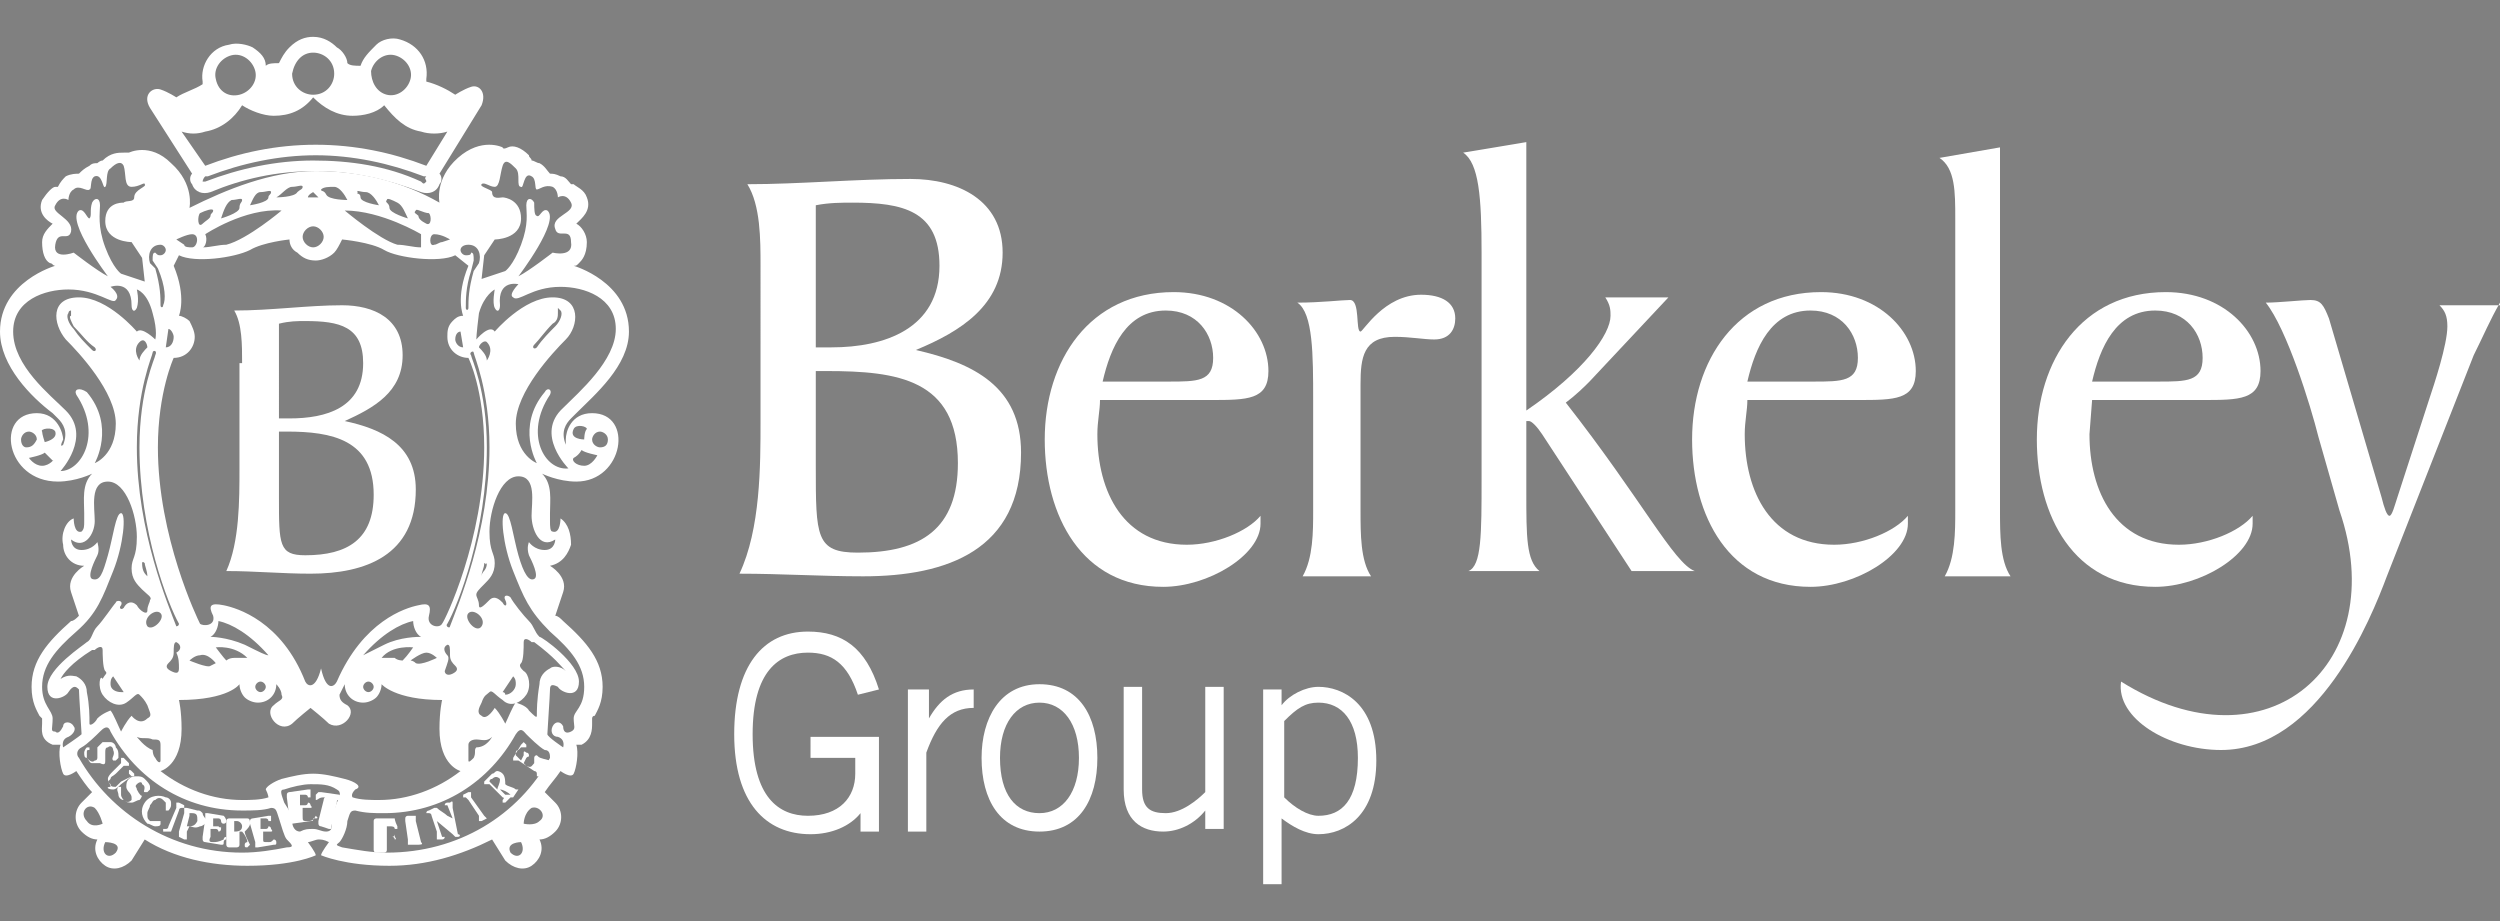<?xml version="1.0" encoding="utf-8"?>
<!-- Generator: Adobe Illustrator 26.0.1, SVG Export Plug-In . SVG Version: 6.00 Build 0)  -->
<svg version="1.1" id="Layer_1" xmlns="http://www.w3.org/2000/svg" xmlns:xlink="http://www.w3.org/1999/xlink" x="0px" y="0px"
	 viewBox="0 0 95 35" style="enable-background:new 0 0 95 35;" xml:space="preserve">
<rect x="0" y="0" width="95" height="35" fill="#808080" stroke="none"/>
<style type="text/css">
	.st0{fill:#104076;}
	.st1{fill:#FFFFFF;}
</style>
<path class="st0" d="M-39.1,613.7"/>
<g>
	<path class="st1" d="M33.4,28v3.6h-0.7v-0.7h0c-0.4,0.5-1.1,0.8-1.9,0.8c-1.7,0-2.9-1.2-2.9-3.8S29,24,30.7,24
		c1.3,0,2.2,0.6,2.7,2.2l-0.8,0.2c-0.4-1.2-1-1.6-1.9-1.6c-1.1,0-2.1,0.7-2.1,3.1s1,3.1,2.1,3.1c1.2,0,1.8-0.7,1.8-1.6v-0.6h-1.7V28
		H33.4z"/>
	<path class="st1" d="M34.6,26.2h0.7v1.1h0c0.4-0.7,0.9-1.1,1.7-1.1v0.7c-0.9,0-1.4,0.6-1.8,1.7v3h-0.7V26.2z"/>
	<path class="st1" d="M39.5,26.7c-0.9,0-1.5,0.8-1.5,2.1c0,1.4,0.6,2.1,1.5,2.1c0.9,0,1.5-0.8,1.5-2.1C41,27.5,40.4,26.7,39.5,26.7
		 M39.5,31.6c-1.5,0-2.2-1.2-2.2-2.8c0-1.5,0.7-2.8,2.2-2.8c1.5,0,2.2,1.2,2.2,2.8C41.7,30.4,41,31.6,39.5,31.6"/>
	<path class="st1" d="M45.8,31.5v-0.7h0c-0.4,0.5-1,0.8-1.6,0.8c-0.8,0-1.5-0.4-1.5-1.6v-3.9h0.7v3.9c0,0.7,0.3,0.9,0.9,0.9
		c0.6,0,1.2-0.5,1.5-0.8v-4h0.7v5.4H45.8z"/>
	<path class="st1" d="M48.8,30.3c0.4,0.4,0.9,0.7,1.3,0.7c0.9,0,1.5-0.6,1.5-2.2c0-1.4-0.6-2.1-1.5-2.1c-0.5,0-0.8,0.2-1.3,0.7V30.3
		z M48,33.5v-7.3h0.7v0.6h0c0.3-0.4,0.9-0.7,1.4-0.7c0.9,0,2.2,0.6,2.2,2.8c0,2.1-1.2,2.8-2.2,2.8c-0.5,0-1-0.3-1.4-0.6l0,0v2.5H48z
		"/>
	<path class="st1" d="M7.8,5c0.6-0.1,1.1-0.5,1.4-1c0.3,0.2,0.8,0.4,1.2,0.4c0.6,0,1.1-0.2,1.5-0.7c0.4,0.4,0.9,0.7,1.5,0.7
		c0.4,0,0.9-0.1,1.2-0.4C15,4.5,15.4,4.9,16,5c0.3,0.1,0.7,0.1,1,0l-0.8,1.3c-1.3-0.5-2.7-0.8-4.2-0.8c-1.5,0-2.9,0.3-4.2,0.8L6.9,5
		C7.2,5.1,7.5,5.1,7.8,5 M8.8,2.1c0.4-0.1,0.8,0.2,0.9,0.6c0.1,0.4-0.2,0.8-0.6,0.9C8.7,3.7,8.3,3.5,8.2,3C8.1,2.6,8.4,2.2,8.8,2.1
		 M11.9,2c0.4,0,0.8,0.3,0.8,0.8c0,0.4-0.3,0.8-0.8,0.8c-0.4,0-0.8-0.3-0.8-0.8C11.2,2.3,11.5,2,11.9,2 M14.1,2.7
		c0.1-0.4,0.5-0.7,0.9-0.6c0.4,0.1,0.7,0.5,0.6,0.9c-0.1,0.4-0.5,0.7-0.9,0.6C14.3,3.5,14.1,3.1,14.1,2.7 M16.2,6.9
		C16.2,6.9,16.1,6.9,16.2,6.9C16.1,7,16.1,7,16,6.9c-1.3-0.6-2.7-0.8-4.1-0.8c-1.4,0-2.8,0.3-4.1,0.8c0,0-0.1,0-0.1,0c0,0,0,0,0,0
		c0,0,0-0.1,0.1-0.2l0.1,0c1.3-0.5,2.7-0.8,4.1-0.8c1.4,0,2.8,0.3,4.1,0.8l0.1,0C16.1,6.8,16.2,6.8,16.2,6.9 M7.3,6.6
		c-0.1,0.1-0.1,0.3,0,0.4C7.4,7.3,7.7,7.4,8,7.3c1.2-0.5,2.5-0.8,4-0.8c1.4,0,2.7,0.3,4,0.8c0.3,0.1,0.6,0,0.7-0.3
		c0.1-0.1,0.1-0.3,0-0.4l1.6-2.6c0.2-0.5-0.1-0.8-0.4-0.7c-0.3,0.1-0.6,0.3-0.6,0.3c-0.3-0.2-0.7-0.4-1.1-0.5c0,0,0,0,0-0.1
		c0.1-0.7-0.3-1.3-1-1.5c-0.3-0.1-0.7,0-0.9,0.2C14,2,13.8,2.2,13.7,2.5c-0.2,0-0.4,0-0.5-0.1c0-0.2-0.2-0.5-0.4-0.6
		c-0.2-0.2-0.5-0.4-0.9-0.4c-0.3,0-0.6,0.1-0.9,0.4c-0.2,0.2-0.3,0.4-0.4,0.6c-0.2,0-0.4,0-0.5,0.1C10.1,2.2,9.9,2,9.6,1.8
		C9.4,1.7,9,1.6,8.7,1.7C8,1.8,7.6,2.5,7.7,3.1c0,0,0,0,0,0.1C7.4,3.4,7,3.5,6.7,3.7c0,0-0.3-0.2-0.6-0.3C5.8,3.3,5.4,3.6,5.7,4.1
		L7.3,6.6z"/>
	<path class="st1" d="M22.8,17c-0.1,0-0.3-0.1-0.3-0.3c0-0.1,0.1-0.3,0.3-0.3c0.1,0,0.3,0.1,0.3,0.3C23.1,16.9,23,17,22.8,17
		 M22.2,17.7c-0.3,0-0.5-0.2-0.4-0.3c0.2-0.1,0.3-0.3,0.3-0.3c0.1,0.1,0.6,0.2,0.6,0.2S22.5,17.7,22.2,17.7 M21.8,16.3
		c0.1-0.2,0.5-0.1,0.5,0c-0.1,0.1-0.1,0.4-0.1,0.4S21.6,16.7,21.8,16.3 M21.2,11.9c0,0,0-0.1,0-0.2c0,0,0.1,0.1,0.1,0.1
		c0.1,0.1,0,0.4-0.2,0.6l0,0c-0.2,0.2-0.5,0.5-0.7,0.8c-0.1,0.1-0.2,0-0.1-0.1c0.2-0.2,0.4-0.5,0.7-0.8l0,0
		C21.2,12.2,21.2,12,21.2,11.9 M20.9,15c0.1-0.2-0.1-0.3-0.2-0.1c-1.1,1.3-0.3,2.7-0.3,2.7s-0.8-0.3-0.8-1.5c0-1.2,1.4-2.7,1.9-3.2
		c0.5-0.5,0.6-1.6-0.5-1.6c-1.1,0-2.2,1.3-2.2,1.3c-0.2-0.3-0.7,0.3-0.7,0.3s0-0.2,0.1-1c0.2-0.7,0.6-0.9,0.6-0.9s-0.1,0.5,0,0.7
		c0.1,0.2,0.2,0.1,0.2-0.1c-0.1-1,0.7-0.8,0.7-0.8s-0.4,0.4-0.2,0.5c0.2,0.2,0.7-0.4,1.8-0.4c0.9,0,2.1,0.4,2.1,1.6
		c0,1.2-1.4,2.4-2,3c-1.1,1,0.2,2.3,0.2,2.3C20.7,17.9,19.9,16.5,20.9,15 M21.1,20.5c0,0,0,0.4-0.4,0.4c-0.4,0-0.6-0.3-0.6-0.3
		s-0.1,0.2,0,0.5c0.1,0.2,0.4,0.8,0.2,0.9c-0.2,0.1-0.4-0.2-0.6-0.9c-0.2-0.7-0.3-1.6-0.5-1.6c-0.2,0-0.1,1.2,0.3,2.2
		c0.4,1,0.6,1.5,1.4,2.3c0.8,0.7,1.3,1.3,1.3,2.1c0,0.8-0.4,0.9-0.4,1.2c0,0.3,0.1,0.4-0.1,0.5c-0.2,0.1-0.3,0-0.3-0.2
		c-0.1-0.2-0.3-0.2-0.4,0c-0.1,0.2,0,0.4,0.2,0.4c0.3,0.1,0.2,0.4,0.2,0.4s-0.6-0.4-0.6-0.5c0-0.1,0.1-1.5,0.1-1.7
		c0-0.2,0.1-0.2,0.3-0.1c0.1,0.2,0.8,0.5,0.8-0.2c0-0.7-1.4-1.7-1.5-1.7c-0.2-0.2-0.2-0.4-0.4-0.6c-0.2-0.2-0.6-0.7-0.7-0.9
		c-0.1-0.1-0.3-0.1-0.2,0.1c0.1,0.2,0,0.3-0.1,0.1c-0.1-0.1-0.3-0.3-0.5-0.1c-0.2,0.2-0.4,0.4-0.4,0.2c0-0.2-0.1-0.3-0.1-0.4
		c0-0.1,0.1-0.2,0.3-0.4c0.2-0.2,0.4-0.4,0.4-0.8c0-0.4-0.2-0.4-0.2-1.2s0.4-2.1,1.1-2.1c0.7,0,0.5,1,0.5,1.5S20.5,20.9,21.1,20.5
		 M20.9,28.8c-1.2,2.2-3.5,3.6-6.2,3.6c-0.6,0-1.1-0.1-1.7-0.2c-0.3-0.1-0.2-0.1-0.1-0.2c0.1-0.1,0.3-0.5,0.3-0.8
		c0.1-0.3,0.1-0.4,0.3-0.4c0.4,0.1,0.7,0.1,1.1,0.1c2.2,0,4-1.2,5-3c0.2-0.3,0.3-0.1,0.4,0c0.1,0.1,0.5,0.5,0.7,0.6
		C20.9,28.5,20.9,28.7,20.9,28.8 M20.5,31.2c-0.2,0.2-0.6,0.1-0.6,0.1s0-0.4,0.3-0.6C20.5,30.6,20.8,31,20.5,31.2 M19.4,32.4
		C19.2,32,19.8,32,19.8,32C20,32.4,19.7,32.7,19.4,32.4 M12.4,31.6c-0.2,0-0.3-0.1-0.5-0.1s-0.3,0-0.5,0.1c-0.2,0-0.3-0.2-0.3-0.4
		c0-0.2-0.1-0.4-0.3-0.7c-0.1-0.3-0.2-0.5,0-0.5c0.3-0.1,0.7-0.2,1-0.2c0.4,0,0.7,0,1,0.2c0.2,0.1,0.1,0.3,0,0.5
		c-0.1,0.3-0.2,0.5-0.3,0.7C12.7,31.4,12.6,31.6,12.4,31.6 M10.9,32.2c-0.5,0.1-1.1,0.2-1.7,0.2c-2.7,0-5-1.5-6.2-3.6
		c-0.1-0.1-0.1-0.3,0.1-0.4c0.2-0.1,0.6-0.5,0.7-0.6c0.1-0.1,0.3-0.3,0.4,0c1,1.8,2.8,3,5,3c0.4,0,0.8,0,1.1-0.1
		c0.2,0,0.2,0.1,0.3,0.4c0.1,0.3,0.2,0.7,0.3,0.8C11.1,32.1,11.2,32.2,10.9,32.2 M4.4,32.4c-0.3,0.3-0.6,0-0.4-0.4
		C4,32,4.7,32,4.4,32.4 M3.3,31.2c-0.3-0.3,0-0.7,0.3-0.5c0.2,0.2,0.3,0.6,0.3,0.6S3.5,31.5,3.3,31.2 M2.4,28.4c0,0-0.1-0.3,0.2-0.4
		c0.2-0.1,0.3-0.3,0.2-0.4c-0.1-0.2-0.4-0.2-0.4,0c-0.1,0.2-0.2,0.3-0.3,0.2C1.9,27.8,2,27.7,2,27.3c0-0.3-0.4-0.5-0.4-1.2
		c0-0.8,0.5-1.4,1.3-2.1c0.8-0.7,1-1.3,1.4-2.3c0.4-1,0.5-2.2,0.3-2.2c-0.2,0-0.3,0.9-0.5,1.6c-0.2,0.7-0.3,1-0.6,0.9
		c-0.2-0.1,0.1-0.7,0.2-0.9c0.1-0.2,0-0.5,0-0.5s-0.2,0.3-0.6,0.3c-0.4,0-0.4-0.4-0.4-0.4c0.5,0.4,0.9-0.2,0.9-0.7s-0.2-1.5,0.5-1.5
		c0.7,0,1.1,1.3,1.1,2.1s-0.2,0.8-0.2,1.2c0,0.4,0.2,0.6,0.4,0.8c0.2,0.2,0.4,0.3,0.3,0.4c0,0.1-0.1,0.2-0.1,0.4
		c0,0.2-0.3,0-0.4-0.2c-0.2-0.2-0.4-0.1-0.5,0.1c-0.1,0.1-0.2,0-0.1-0.1c0.1-0.2-0.2-0.2-0.2-0.1c-0.1,0.1-0.5,0.7-0.7,0.9
		c-0.2,0.2-0.2,0.5-0.4,0.6c-0.1,0.1-1.5,1-1.5,1.7c0,0.7,0.7,0.4,0.8,0.2C2.8,26,2.9,26.1,3,26.2c0,0.2,0.1,1.6,0.1,1.7
		C3,28,2.4,28.4,2.4,28.4 M2.8,12.4L2.8,12.4c0.3,0.3,0.5,0.6,0.8,0.8c0.1,0.1,0,0.2-0.1,0.1c-0.3-0.3-0.5-0.5-0.7-0.8l0,0
		c-0.2-0.2-0.3-0.5-0.2-0.6c0,0,0-0.1,0.1-0.1c0,0,0,0.2,0,0.2C2.6,12,2.7,12.2,2.8,12.4 M2.9,15c1,1.5,0.2,2.9-0.6,2.9
		c0,0,1.2-1.3,0.2-2.3c-0.6-0.6-2-1.7-2-3c0-1.2,1.2-1.6,2.1-1.6c1.1,0,1.7,0.6,1.8,0.4c0.2-0.2-0.2-0.5-0.2-0.5S5,10.6,5,11.6
		c0,0.2,0.1,0.3,0.2,0.1c0.1-0.3,0-0.7,0-0.7s0.4,0.1,0.6,0.9c0.2,0.7,0.1,1,0.1,1s-0.5-0.5-0.7-0.3c0,0-1.1-1.3-2.2-1.3
		c-1.1,0-1,1-0.5,1.6c0.5,0.5,1.9,2,1.9,3.2c0,1.2-0.8,1.5-0.8,1.5s0.8-1.4-0.3-2.7C3,14.7,2.8,14.8,2.9,15 M2.1,7.8
		c0.2-0.4,0.5-0.2,0.5-0.2s0-0.3,0.2-0.4C3,7,3.3,7.3,3.4,7.2c0.1,0,0-0.4,0.2-0.5C3.9,6.6,3.9,7.2,4,7.1c0.1-0.1,0-0.6,0.2-0.7
		c0.2-0.2,0.4-0.3,0.5-0.1c0.1,0.3,0,0.8,0.3,0.8c0.3,0,0.5-0.2,0.5-0.1c0.1,0.1-0.4,0.2-0.4,0.5c0,0.2-0.3,0.1-0.4,0.2
		C4.6,7.7,4,7.7,4,8.4c0,0.8,1,0.8,1,0.8l0.4,0.6l0.1,0.9l-0.9-0.3c0,0-0.3-0.2-0.6-1C3.7,8.6,3.8,8.1,3.8,7.8
		c0-0.3-0.2-0.3-0.3-0.1C3.4,8,3.5,8.2,3.4,8.3C3.3,8.3,3.2,7.9,3,8c-0.5,0.4,1.1,2.5,1.1,2.5c-0.4-0.2-1.3-0.9-1.3-0.9
		S2,9.9,2.1,9.3c0.1-0.6,0.5-0.1,0.6-0.5C2.8,8.3,1.9,8.1,2.1,7.8 M6.1,9.3c0.1,0,0.2,0.1,0.2,0.2c0,0.1-0.1,0.2-0.2,0.2
		C6,9.7,6,9.7,5.9,9.6c-0.1,0-0.1,0.1-0.1,0.3L6,10.2c0.3,0.7,0.3,1.2,0.2,1.4c0,0.1-0.1,0.1-0.1,0c0-0.3,0-0.7-0.2-1.4L5.7,10
		C5.6,9.7,5.7,9.3,6.1,9.3 M6.3,13.2l0.1-0.7c0.1,0,0.2,0.2,0.2,0.3C6.6,13,6.5,13.2,6.3,13.2 M17.6,13.2c-0.2,0-0.3-0.2-0.3-0.3
		c0-0.2,0.1-0.3,0.2-0.3L17.6,13.2z M6.8,9.7C7.4,10,8.9,9.8,9.5,9.5C10,9.2,11,9.1,11,9.1c0,0.2,0.1,0.4,0.3,0.5
		c0.2,0.2,0.4,0.3,0.7,0.3c0.2,0,0.5-0.1,0.7-0.3c0.1-0.1,0.2-0.3,0.3-0.5c0,0,1.1,0.1,1.6,0.4c0.5,0.3,2.1,0.5,2.7,0.2l0.5,0.4
		c-0.5,1.2-0.2,1.9-0.2,1.9c-0.2,0-0.3,0.1-0.4,0.2c-0.2,0.2-0.2,0.4-0.2,0.6c0,0.5,0.4,0.8,0.8,0.8c0,0,0.6,1.2,0.6,3.4
		c0,3.5-1.5,6.6-1.6,6.7c-0.1,0.2-0.6,0.1-0.5-0.3c0.1-0.4,0-0.5-0.4-0.4c-0.5,0.1-2.1,0.6-3.1,2.9c-0.1,0.2-0.4,0.4-0.6-0.5
		c-0.2,0.8-0.5,0.7-0.6,0.5c-0.9-2.3-2.6-2.8-3.1-2.9c-0.5-0.1-0.6,0-0.4,0.4c0.1,0.4-0.4,0.4-0.5,0.3c-0.1-0.2-1.6-3.3-1.6-6.7
		c0-2.1,0.6-3.4,0.6-3.4c0.5,0,0.8-0.4,0.8-0.8c0-0.2-0.1-0.4-0.2-0.6c-0.1-0.1-0.3-0.2-0.4-0.2c0,0,0.3-0.7-0.2-1.9L6.8,9.7z
		 M7.3,8.9c0.3,0,0.2,0.5,0,0.5c-0.1,0-0.3,0-0.3-0.1L6.7,9.1C6.7,9.1,7.1,8.9,7.3,8.9 M7.6,8.1C7.8,8,8.1,7.9,8.1,8
		C8.1,8.1,8,8.1,8,8.2c0,0.1-0.2,0.2-0.3,0.3C7.5,8.7,7.5,8.2,7.6,8.1 M8.8,7.6C9,7.6,9.2,7.5,9.2,7.6c0,0.1-0.1,0.1-0.1,0.3
		c0,0.2-0.7,0.4-0.7,0.4C8.5,8,8.6,7.7,8.8,7.6 M9.9,7.3c0.2,0,0.4-0.1,0.4,0c0,0.1-0.1,0.1-0.1,0.2c0,0.2-0.7,0.3-0.7,0.3
		C9.6,7.6,9.7,7.3,9.9,7.3 M7.8,8.9c0,0,1.5-1,2.9-0.9c0,0-1.3,1.1-2.1,1.3c-0.3,0-0.6,0.1-0.9,0.1C7.8,9.4,7.9,9.1,7.8,8.9
		 M11.1,7.1c0.2,0,0.4-0.1,0.4,0c0,0.1-0.1,0.1-0.2,0.2c-0.1,0.2-0.8,0.2-0.8,0.2C10.7,7.4,10.9,7.1,11.1,7.1 M11.9,8.6
		c0.2,0,0.4,0.2,0.4,0.4c0,0.2-0.2,0.4-0.4,0.4c-0.2,0-0.4-0.2-0.4-0.4C11.5,8.8,11.7,8.6,11.9,8.6 M11.9,7.3c0,0,0.2,0.2,0.2,0.2
		c0,0-0.1,0-0.2,0c-0.1,0-0.2,0-0.2,0C11.7,7.4,11.9,7.3,11.9,7.3 M12.7,7.1c0.2,0,0.4,0.3,0.5,0.5c0,0-0.7,0-0.8-0.2
		c-0.1-0.2-0.2-0.1-0.2-0.2C12.3,7.1,12.5,7.1,12.7,7.1 M13.9,7.3c0.2,0,0.4,0.3,0.5,0.5c0,0-0.7-0.1-0.7-0.3c0-0.2-0.2-0.1-0.1-0.2
		C13.5,7.2,13.7,7.3,13.9,7.3 M14.7,7.6c0-0.1,0.2,0,0.4,0.1c0.2,0.1,0.3,0.4,0.4,0.6c0,0-0.7-0.2-0.7-0.4
		C14.8,7.7,14.6,7.7,14.7,7.6 M16,9.4c-0.3,0-0.6-0.1-0.9-0.1C14.4,9.1,13.1,8,13.1,8c1.4,0,2.9,0.9,2.9,0.9C16,9.1,16,9.4,16,9.4
		 M15.8,8c0-0.1,0.3,0.1,0.5,0.1c0.1,0.1,0.1,0.5-0.1,0.4c-0.2-0.1-0.3-0.2-0.3-0.3C15.8,8.1,15.7,8.1,15.8,8 M16.5,8.9
		c0.3,0,0.6,0.2,0.6,0.2l-0.3,0.1c-0.1,0-0.2,0.1-0.3,0.1C16.3,9.4,16.3,8.9,16.5,8.9 M17,24.9c-0.1-0.1-0.2-0.3,0-0.4
		c0.1,0,0.1,0.1,0.1,0.4c0,0.2,0.1,0.3,0.2,0.4c0.1,0.1,0.1,0.2-0.1,0.3c-0.2,0.1-0.3,0-0.3-0.1C17,25.2,17.1,25,17,24.9 M14.2,26.1
		c0,0.1-0.1,0.2-0.2,0.2c-0.1,0-0.2-0.1-0.2-0.2c0-0.1,0.1-0.2,0.2-0.2C14.1,25.9,14.2,26,14.2,26.1 M15.7,24.6c0,0-0.2,0.3-0.4,0.5
		c0,0-0.2,0-0.3-0.1c-0.2,0-0.5,0-0.5,0C14.9,24.5,15.7,24.6,15.7,24.6 M16.2,24.8c0.2,0,0.4,0.2,0.4,0.2s-0.6,0.3-0.8,0.2
		c-0.1-0.1-0.2-0.1-0.2-0.1S16,24.8,16.2,24.8 M14.6,24.5c-0.6,0.3-0.8,0.4-0.8,0.4c0.7-0.8,1.4-1.2,1.9-1.3c0,0.2,0.1,0.5,0.3,0.6
		C15.9,24.2,15.2,24.2,14.6,24.5 M8.2,25.2c0,0,0,0-0.2,0.1c-0.1,0.1-0.8-0.2-0.8-0.2s0.2-0.2,0.4-0.2C7.9,24.8,8.2,25.2,8.2,25.2
		 M9.4,25c0,0-0.3,0-0.5,0c-0.2,0-0.3,0.1-0.3,0.1c-0.1-0.1-0.4-0.5-0.4-0.5S8.9,24.5,9.4,25 M10.1,26.1c0,0.1-0.1,0.2-0.2,0.2
		c-0.1,0-0.2-0.1-0.2-0.2c0-0.1,0.1-0.2,0.2-0.2C10,25.9,10.1,26,10.1,26.1 M9.3,24.5C8.6,24.2,8,24.2,8,24.2
		c0.2-0.1,0.3-0.4,0.3-0.6c0.5,0.1,1.2,0.5,1.9,1.3C10.1,24.9,9.9,24.8,9.3,24.5 M6.8,25.4c0,0.2-0.1,0.2-0.3,0.1
		c-0.2-0.1-0.2-0.2-0.1-0.3c0.1-0.1,0.2-0.2,0.2-0.4c0-0.2,0-0.4,0.1-0.4c0.2,0.1,0.2,0.3,0,0.4C6.8,25,6.8,25.2,6.8,25.4 M5.3,13
		c0.2-0.2,0.3,0.1,0.3,0.2c-0.1,0.1-0.3,0.3-0.3,0.5C5.3,13.7,5,13.3,5.3,13 M5.6,21.9c-0.1-0.1-0.2-0.2-0.2-0.5c0,0,0-0.1,0.1,0
		C5.5,21.5,5.6,21.7,5.6,21.9 M5.2,17c0-2.2,0.6-3.5,0.6-3.6c0-0.1,0.2-0.1,0.1,0.1c0,0.1-0.6,1.3-0.6,3.5c0,3.2,1.1,6,1.5,6.7
		c0,0.1-0.1,0.1-0.1,0.1C6.4,23,5.2,20.2,5.2,17 M5.6,23.8c-0.2-0.3,0.3-0.7,0.5-0.5C6.3,23.5,5.8,24,5.6,23.8 M4.2,26
		c0-0.1,0-0.2,0.1-0.3l0.4,0.6c0,0-0.1,0-0.1,0C4.4,26.3,4.2,26.2,4.2,26 M3.9,26.4c0.2,0.3,0.6,0.5,0.9,0.3
		c0.3-0.2,0.4-0.4,0.5-0.3c0.1,0.1,0.2,0.2,0.3,0.4c0.1,0.3,0.2,0.4,0,0.5C5.3,27.6,5,27.2,5,27.2c-0.2,0.2-0.4,0.6-0.4,0.6
		c-0.1-0.2-0.3-0.7-0.4-0.8c0,0-0.3,0.1-0.5,0.3c-0.1,0.2-0.3,0.3-0.3,0.2c0-0.3,0-0.7-0.1-1.2c0-0.3-0.2-0.5-0.4-0.6
		c-0.1,0-0.3-0.1-0.6,0.1c0.1-0.2,0.4-0.6,1.2-1.1c0,0,0,0,0.1,0c0.1-0.1,0.3-0.2,0.3,0c0,0.1,0,0.7,0.1,0.8c0.1,0.1,0,0.1-0.1,0.3
		C3.8,25.6,3.7,26.1,3.9,26.4 M5.2,28c0.2,0.1,0.4,0,0.6,0.1c0.2,0,0.3,0,0.3,0.2v0.6c0,0.1-0.1,0.1-0.2-0.1
		c-0.1-0.1-0.1-0.3-0.1-0.3C5.5,28.4,5.2,28,5.2,28 M13.1,29.6c-0.4-0.1-0.8-0.2-1.2-0.2c-0.4,0-0.8,0.1-1.2,0.2
		c-0.3,0.1-0.6,0.3-0.6,0.4c0.1,0.2,0.1,0.3,0.1,0.3c-0.3,0.1-0.7,0.1-1,0.1c-1.1,0-2.2-0.4-3.1-1.1c0,0,0.8-0.2,0.8-1.6
		c0-0.7-0.1-1.1-0.1-1.1c1.9,0,2.3-0.6,2.3-0.6c0,0.2,0.1,0.4,0.2,0.5c0.1,0.1,0.3,0.2,0.5,0.2c0.4,0,0.7-0.3,0.7-0.7
		c0,0,0.2,0.2,0.2,0.4c0.1,0.2-0.1,0.2-0.3,0.4c-0.4,0.3,0.2,1.1,0.7,0.7c0.2-0.2,0.7-0.6,0.7-0.6s0.5,0.4,0.7,0.6
		c0.5,0.3,1.1-0.4,0.7-0.7c-0.2-0.1-0.3-0.2-0.3-0.4c0.1-0.2,0.2-0.4,0.2-0.4c0,0.4,0.3,0.7,0.7,0.7c0.2,0,0.4-0.1,0.5-0.2
		c0.1-0.1,0.2-0.3,0.2-0.5c0,0,0.5,0.6,2.3,0.6c0,0-0.1,0.4-0.1,1.1c0,1.4,0.8,1.6,0.8,1.6c-0.9,0.7-2,1.1-3.1,1.1
		c-0.3,0-0.7,0-1-0.1c0,0-0.1-0.1,0.1-0.3C13.8,29.9,13.5,29.7,13.1,29.6 M18.3,23.8c-0.2,0.3-0.7-0.3-0.5-0.5
		C18,23.1,18.5,23.5,18.3,23.8 M18,28.8c-0.1,0.1-0.2,0.2-0.2,0.1v-0.6c0-0.1,0.1-0.2,0.3-0.2c0.2,0,0.4,0.1,0.6-0.1
		c0,0-0.2,0.4-0.6,0.4C18,28.5,18.1,28.6,18,28.8 M19.1,26.3l0.4-0.6c0.1,0.1,0.1,0.2,0.1,0.3c0,0.2-0.2,0.4-0.4,0.4
		C19.2,26.3,19.1,26.3,19.1,26.3 M20,26.4c0.2-0.3,0.1-0.8-0.1-0.9c-0.1-0.1-0.2-0.2-0.1-0.3c0.1-0.1,0.1-0.6,0.1-0.8
		c0-0.2,0.2-0.1,0.3,0c0,0,0,0,0.1,0c0.8,0.6,1,0.9,1.2,1.1c-0.2-0.2-0.5-0.2-0.6-0.1c-0.2,0.1-0.4,0.3-0.4,0.6
		c-0.1,0.6-0.1,1-0.1,1.2c0,0.1-0.1,0-0.3-0.2c-0.1-0.2-0.5-0.3-0.5-0.3c-0.1,0.1-0.3,0.6-0.4,0.8c0,0-0.2-0.4-0.4-0.6
		c0,0-0.3,0.5-0.5,0.3c-0.2-0.1-0.1-0.3,0-0.5c0.1-0.3,0.2-0.3,0.3-0.4c0.1-0.1,0.2,0.1,0.5,0.3C19.4,26.9,19.8,26.7,20,26.4
		 M18.3,21.9c0-0.2,0.1-0.3,0.1-0.5c0.1,0,0,0.1,0.1,0C18.5,21.7,18.3,21.7,18.3,21.9 M18.5,13c0.3,0.3,0,0.7,0,0.7
		c0-0.2-0.2-0.4-0.3-0.5C18.2,13.1,18.4,12.9,18.5,13 M18.6,17c0,3.2-1.2,6-1.5,6.8c0,0.1-0.2,0-0.1-0.1c0.4-0.7,1.5-3.5,1.5-6.7
		c0-2.2-0.6-3.4-0.6-3.5c-0.1-0.1,0.1-0.2,0.1-0.1C18,13.5,18.6,14.8,18.6,17 M17.8,9.3c0.4,0,0.5,0.4,0.4,0.7L18,10.3
		c-0.2,0.7-0.2,1.1-0.2,1.4c0,0.1-0.1,0.1-0.1,0c0-0.3,0-0.8,0.2-1.4L18,9.9c0-0.2,0-0.3-0.1-0.3c0,0.1-0.1,0.1-0.2,0.1
		c-0.1,0-0.2-0.1-0.2-0.2C17.5,9.4,17.6,9.3,17.8,9.3 M18.3,7c0.1-0.1,0.3,0.1,0.5,0.1s0.2-0.5,0.3-0.8c0.1-0.3,0.3-0.1,0.5,0.1
		c0.2,0.2,0,0.7,0.2,0.7c0.1,0.1,0.1-0.6,0.4-0.4c0.2,0.1,0.1,0.5,0.2,0.5c0.1,0,0.3-0.2,0.6-0.1c0.2,0.1,0.2,0.4,0.2,0.4
		s0.3-0.2,0.5,0.2c0.2,0.4-0.8,0.5-0.6,1c0.1,0.4,0.6-0.1,0.6,0.5c0.1,0.6-0.7,0.4-0.7,0.4s-0.9,0.7-1.3,0.9c0,0,1.6-2.1,1.1-2.5
		c-0.2-0.1-0.3,0.3-0.4,0.2c-0.1,0-0.1-0.3-0.1-0.5c-0.1-0.2-0.3-0.2-0.3,0.1c0,0.3,0.1,0.7-0.2,1.5c-0.3,0.8-0.6,1-0.6,1l-0.9,0.3
		l0.1-0.9l0.4-0.6c0,0,1,0,1-0.8c0-0.7-0.6-0.8-0.7-0.8c-0.1,0-0.4,0.1-0.4-0.2C18.7,7.2,18.2,7.1,18.3,7 M1.7,16.8
		c0,0-0.1-0.3-0.1-0.4c-0.1-0.1,0.4-0.2,0.5,0C2.2,16.7,1.7,16.8,1.7,16.8 M1.6,17.7c-0.3,0-0.5-0.3-0.5-0.3s0.5-0.1,0.6-0.2
		c0,0,0.2,0.2,0.3,0.3C2.1,17.4,1.9,17.7,1.6,17.7 M0.8,16.7c0-0.1,0.1-0.3,0.3-0.3c0.1,0,0.3,0.1,0.3,0.3C1.3,16.9,1.2,17,1,17
		C0.9,17,0.8,16.9,0.8,16.7 M22.5,15.7c-0.8,0-1,0.7-1,1c0,0.2,0,0.3,0,0.2c-0.2-0.5,0-0.8,0.2-1l0.2-0.2c0.7-0.7,2-1.8,2-3.1
		c0-1.9-2.1-2.5-2.1-2.5c0.1,0,0.1,0,0.2-0.1c0.1-0.1,0.3-0.3,0.3-0.8c0-0.3-0.2-0.6-0.4-0.7c0.2-0.2,0.6-0.5,0.4-1
		c-0.1-0.3-0.4-0.4-0.5-0.5c0,0,0,0-0.1,0c-0.1-0.1-0.2-0.3-0.4-0.3c-0.2-0.1-0.3-0.1-0.4-0.1c-0.1-0.1-0.2-0.3-0.4-0.4
		c-0.1,0-0.2-0.1-0.3-0.1c0-0.1-0.1-0.1-0.1-0.2c-0.3-0.3-0.6-0.4-0.8-0.3c-0.2,0.1-0.2,0-0.2,0s-0.8-0.4-1.7,0.4
		c-0.9,0.8-0.7,1.7-0.7,1.7c-1.4-0.8-3-1.2-4.7-1.2S8.6,7.2,7.2,7.9c0,0,0.2-0.9-0.7-1.7C5.7,5.4,4.9,5.8,4.9,5.8s0,0-0.2,0
		c-0.2,0-0.5,0-0.8,0.3C3.8,6.1,3.7,6.2,3.7,6.2c-0.1,0-0.2,0-0.3,0.1C3.2,6.4,3.1,6.5,3,6.6c-0.1,0-0.3,0-0.5,0.1
		C2.4,6.8,2.3,6.9,2.2,7.1c0,0,0,0-0.1,0C2,7.1,1.8,7.3,1.6,7.6C1.4,8.1,1.8,8.4,2,8.5C1.8,8.7,1.6,8.9,1.6,9.2
		c0,0.4,0.1,0.7,0.3,0.8c0.1,0,0.1,0.1,0.2,0.1c0,0-2.1,0.6-2.1,2.5c0,1.3,1.2,2.5,2,3.1l0.2,0.2c0.2,0.2,0.4,0.5,0.2,1
		c-0.1,0.1-0.1,0,0-0.2c0-0.2-0.2-1-1-1c-1.6,0-1.2,2.6,0.8,2.6c0.7,0,1.3-0.3,1.3-0.3c-0.4,0.4-0.3,1-0.3,1.5c0,0.1,0,0.2,0,0.3
		c0,0.2,0,0.3-0.1,0.4c0,0,0,0,0,0c-0.3,0.1-0.3-0.5-0.3-0.5c-0.3,0.1-0.5,0.6-0.4,1c0,0.4,0.3,0.8,0.8,0.8c0,0-0.7,0.4-0.5,1
		c0.2,0.6,0.3,0.9,0.3,0.9c-0.1,0.1-0.2,0.2-0.3,0.2c-0.9,0.8-1.5,1.5-1.5,2.5c0,0.6,0.2,0.9,0.3,1.1c0,0,0.1,0.1,0.1,0.1
		c0,0.1,0,0.1,0,0.2c0,0.2-0.1,0.6,0.4,0.8l0.3,0c-0.1,0.3,0,0.9,0.1,1.1c0.1,0.2,0.5-0.1,0.5-0.1c0.2,0.3,0.4,0.6,0.6,0.8l-0.4,0.4
		c-0.3,0.3-0.3,0.8,0,1.1c0.2,0.2,0.4,0.3,0.6,0.3c-0.2,0.4,0,0.8,0.3,1c0.3,0.2,0.7,0.1,1-0.2l0.5-0.8c1.1,0.7,2.5,1,3.9,1
		c1.8,0,2.6-0.4,2.6-0.4c0-0.1-0.3-0.5-0.3-0.5c0.1,0,0.3-0.1,0.4-0.1c0.1,0,0.2,0,0.4,0.1c0,0-0.3,0.4-0.3,0.5c0,0,0.9,0.4,2.6,0.4
		c1.4,0,2.7-0.4,3.9-1l0.5,0.8c0.3,0.3,0.7,0.4,1,0.2c0.3-0.2,0.5-0.6,0.3-1c0.2,0,0.4-0.1,0.6-0.3c0.3-0.3,0.3-0.8,0-1.1l-0.4-0.4
		c0.2-0.3,0.4-0.5,0.6-0.8c0,0,0.4,0.3,0.5,0.1c0.1-0.2,0.2-0.8,0.1-1.1l0.2,0c0.4-0.2,0.4-0.6,0.4-0.8c0-0.1,0-0.1,0-0.2
		c0,0,0-0.1,0.1-0.1c0.1-0.2,0.3-0.5,0.3-1.1c0-1-0.6-1.7-1.5-2.5c-0.1-0.1-0.2-0.2-0.3-0.2c0,0,0.1-0.3,0.3-0.9
		c0.2-0.6-0.5-1-0.5-1c0.5-0.1,0.7-0.5,0.8-0.8c0-0.4-0.1-0.8-0.4-1c0,0,0,0.6-0.3,0.5c0,0,0,0,0,0c-0.1,0-0.1-0.2-0.1-0.4
		c0-0.1,0-0.2,0-0.3c0-0.5,0.1-1.1-0.3-1.5c0,0,0.6,0.3,1.3,0.3C23.7,18.3,24.1,15.7,22.5,15.7"/>
	<path class="st1" d="M4,28.9c0-0.1,0-0.2,0-0.2l0-0.1c0-0.1,0-0.2,0.1-0.2c0.1-0.1,0.2,0,0.2,0.1c0.1,0.2-0.1,0.3,0,0.4
		c0,0,0,0,0.1,0c0,0,0.1-0.1,0.1-0.1c0,0,0,0,0-0.1c0-0.1,0-0.2-0.1-0.3c0-0.1-0.1-0.2-0.2-0.2c-0.1,0-0.2,0-0.3,0
		c-0.1,0.1-0.1,0.1-0.2,0.2c0,0.1,0,0.2,0,0.2c0,0,0,0.1,0,0.2c0,0,0,0.1-0.1,0.1c-0.1,0.1-0.2,0-0.3-0.1c0-0.1,0-0.1,0-0.2
		c0-0.1,0-0.1,0.1-0.1c0,0,0-0.1,0-0.1c0,0-0.1,0-0.1,0c-0.1,0.1-0.1,0.2-0.1,0.2c0,0.1,0,0.2,0.1,0.2c0.1,0.1,0.1,0.2,0.2,0.2
		c0.1,0,0.2,0,0.3,0C4,29.1,4,29,4,28.9"/>
	<path class="st1" d="M5,29.5C5,29.5,5,29.5,5,29.5c0.1,0,0.1,0,0.1,0c0,0,0-0.1,0-0.1L5,29.3c0,0-0.1-0.1-0.1,0c0,0,0,0,0,0.1
		C4.9,29.4,4.9,29.4,5,29.5l-0.4,0.2c-0.1,0.1-0.1,0.1-0.2,0.2c-0.1,0-0.2,0-0.2-0.1c-0.1-0.1-0.1-0.1,0-0.2c0-0.1,0.1-0.1,0.2-0.2
		l0.3-0.3c0.1,0,0.1,0,0.1,0c0,0,0,0,0.1,0c0,0,0-0.1,0-0.1l-0.2-0.2c0,0-0.1,0-0.1,0c0,0,0,0,0,0.1l0,0c0,0,0,0.1,0,0.1l-0.3,0.3
		c-0.1,0.1-0.2,0.2-0.2,0.3c0,0.1,0.1,0.2,0.1,0.3C4,29.9,4.1,30,4.3,30c0.1,0,0.2-0.1,0.3-0.2L5,29.5z"/>
	<path class="st1" d="M5.2,30c0-0.1-0.1-0.1,0-0.2c0.1-0.1,0.2-0.1,0.2,0c0.2,0.1,0,0.3,0.1,0.3c0,0,0.1,0,0.1,0
		c0,0,0.1-0.1,0.1-0.1c0,0,0,0,0-0.1c0-0.1-0.1-0.2-0.2-0.3c-0.1-0.1-0.2-0.1-0.3-0.1c-0.1,0-0.2,0-0.3,0.1
		c-0.1,0.1-0.1,0.2-0.1,0.3c0,0.1,0.1,0.2,0.1,0.2c0,0,0.1,0.1,0.1,0.2c0,0,0,0.1,0,0.1c-0.1,0.1-0.2,0.1-0.3,0c0,0-0.1-0.1-0.1-0.2
		c0-0.1,0-0.1,0-0.2c0,0,0-0.1,0-0.1c0,0-0.1,0-0.1,0c-0.1,0.1,0,0.2,0,0.3c0,0.1,0.1,0.2,0.2,0.2c0.1,0.1,0.2,0.1,0.3,0.1
		c0.1,0,0.2-0.1,0.3-0.1c0.1-0.1,0.1-0.2,0.1-0.2C5.4,30.3,5.3,30.2,5.2,30L5.2,30z"/>
	<path class="st1" d="M6,31.2c-0.1,0-0.2,0-0.3,0c-0.1-0.1-0.1-0.1-0.1-0.3c0-0.1,0.1-0.2,0.1-0.3c0.1-0.1,0.1-0.2,0.2-0.2
		c0.1-0.1,0.2-0.1,0.3,0c0,0,0.1,0.1,0.1,0.1c0,0.1,0,0.1,0,0.2c0,0,0,0.1,0,0.1c0,0,0.1,0,0.1,0c0,0,0.1-0.1,0.1-0.2c0,0,0,0,0-0.1
		c0-0.1-0.1-0.2-0.2-0.2c-0.2-0.1-0.6-0.1-0.8,0.2c-0.2,0.3-0.1,0.6,0.1,0.8c0.1,0,0.2,0.1,0.3,0.1c0.1,0,0.2,0,0.2-0.1
		c0,0,0-0.1,0-0.1C6.1,31.2,6.1,31.2,6,31.2"/>
	<path class="st1" d="M6.5,31.6C6.5,31.5,6.5,31.5,6.5,31.6l0.3-0.8c0,0,0-0.1,0.1-0.1l0,0c0,0,0,0,0.1,0c0,0,0-0.1,0-0.1l-0.2-0.1
		c0,0-0.1,0-0.1,0c0,0,0,0,0,0.1l0,0c0,0,0,0.1,0,0.1l-0.3,0.7c0,0,0,0.1-0.1,0.1l0,0c0,0,0,0-0.1,0c0,0,0,0.1,0,0.1L6.5,31.6
		C6.5,31.7,6.5,31.7,6.5,31.6C6.5,31.6,6.5,31.6,6.5,31.6L6.5,31.6z"/>
	<path class="st1" d="M7.5,31.2c-0.1,0.2-0.2,0.2-0.4,0.2L7.2,31c0,0,0-0.1,0-0.1c0,0,0.1,0,0.1,0C7.5,30.9,7.5,31,7.5,31.2
		 M7.7,30.9c-0.1-0.1-0.1-0.1-0.2-0.1l-0.4-0.1c0,0-0.1,0-0.1,0c0,0,0,0,0,0.1l0,0c0,0,0,0.1,0,0.1l-0.2,0.7c0,0,0,0.1,0,0.1l0,0
		c0,0,0,0,0,0c0,0,0,0.1,0,0.1l0.2,0.1c0,0,0.1,0,0.1,0c0,0,0,0,0-0.1c0,0,0,0,0-0.1c0,0,0,0,0-0.1l0.1-0.2c0.1,0,0.2,0.1,0.4,0
		c0.1,0,0.2-0.1,0.3-0.2C7.8,31.1,7.7,31,7.7,30.9"/>
	<path class="st1" d="M8.5,31l-0.6-0.1c0,0-0.1,0-0.1,0c0,0,0,0,0,0.1l0,0c0,0,0,0.1,0,0.1l-0.1,0.7c0,0,0,0.1,0,0.1l0,0
		c0,0,0,0,0,0c0,0,0,0.1,0.1,0.1l0.6,0.1c0.1,0,0.1,0,0.1-0.1c0,0,0-0.1,0.1-0.1c0,0,0-0.1,0-0.1c0,0-0.1,0-0.1,0.1
		C8.3,32,8.2,32,8.1,32C8,32,7.9,32,8,31.8l0-0.3l0.2,0c0.1,0,0.1,0.1,0.1,0.1c0.1,0,0.1-0.1,0.1-0.1c0,0,0-0.1,0-0.1
		c0,0,0,0.1-0.1,0l-0.2,0l0-0.3c0,0,0,0,0,0c0,0,0.1,0,0.1,0c0,0,0.1,0,0.1,0c0,0,0.1,0,0.1,0.1c0,0,0,0.1,0.1,0.1
		c0,0,0.1,0,0.1-0.1C8.6,31.2,8.6,31.1,8.5,31C8.5,31.1,8.5,31,8.5,31"/>
	<path class="st1" d="M8.9,31.6l0-0.3c0,0,0-0.1,0-0.1c0,0,0.1,0,0.1,0c0.1,0,0.2,0.1,0.2,0.2C9.2,31.6,9,31.6,8.9,31.6 M9.5,32.1
		C9.5,32.1,9.5,32.1,9.5,32.1c-0.1-0.2-0.2-0.4-0.2-0.5c0.1-0.1,0.2-0.2,0.2-0.3c0-0.1,0-0.2-0.1-0.2c-0.1,0-0.1,0-0.2,0l-0.5,0
		c0,0-0.1,0-0.1,0.1c0,0,0,0,0,0l0,0c0,0,0,0.1,0,0.1l0,0.7c0,0,0,0.1,0,0.1l0,0c0,0,0,0,0,0c0,0,0,0.1,0.1,0.1l0.3,0
		c0,0,0.1,0,0.1-0.1c0,0,0,0,0-0.1l0,0c0,0,0-0.1,0-0.1l0-0.3l0.1,0c0.1,0.1,0.2,0.3,0.2,0.4c0,0-0.1,0-0.1,0.1c0,0.1,0,0.1,0.1,0.1
		L9.5,32.1C9.5,32.2,9.6,32.2,9.5,32.1C9.6,32.2,9.5,32.2,9.5,32.1"/>
	<path class="st1" d="M10.4,31.9C10.4,31.9,10.4,31.9,10.4,31.9C10.3,32,10.3,32,10.2,32c-0.2,0-0.2,0-0.2-0.1l0-0.3l0.2,0
		c0.1,0,0.1,0,0.1,0c0.1,0,0-0.1,0-0.1c0,0,0-0.1-0.1-0.1c0,0,0,0.1-0.1,0.1l-0.2,0l0-0.3c0,0,0,0,0-0.1c0,0,0.1,0,0.1,0
		c0,0,0.1,0,0.1,0c0,0,0.1,0,0.1,0.1c0,0,0,0,0.1,0c0,0,0,0,0-0.1c0,0,0-0.1,0-0.1c0,0-0.1,0-0.1,0l-0.6,0.1c0,0-0.1,0-0.1,0.1
		c0,0,0,0,0,0l0,0c0,0,0,0.1,0,0.1L9.7,32c0,0,0,0.1,0,0.1l0,0c0,0,0,0,0,0.1c0,0,0,0,0.1,0l0.6-0.1c0.1,0,0.1,0,0.1-0.1
		C10.5,32,10.5,31.9,10.4,31.9C10.5,31.9,10.5,31.9,10.4,31.9"/>
	<path class="st1" d="M15,31.1C15,31.1,14.9,31.1,15,31.1l-0.7,0c0,0-0.1,0-0.1,0.1c0,0,0,0,0,0.1l0,0c0,0,0,0.1,0,0.1l0,0.7
		c0,0,0,0.1,0,0.1l0,0c0,0,0,0,0,0.1c0,0,0,0.1,0.1,0.1h0.3c0,0,0.1,0,0.1-0.1c0,0,0,0,0-0.1l0,0c0,0,0-0.1,0-0.1l0-0.3h0.2
		c0.1,0,0.1,0.1,0.1,0.1c0.1,0,0-0.1,0-0.1c0,0,0-0.1,0-0.1c0,0,0,0.1-0.1,0.1l-0.2,0l0-0.3c0,0,0-0.1,0-0.1c0,0,0.1,0,0.1,0
		c0.1,0,0.2,0,0.2,0.1c0,0,0,0,0.1,0c0,0,0-0.1,0-0.1C15,31.2,15,31.1,15,31.1"/>
	<path class="st1" d="M16,32L16,32C16,32,16,31.9,16,32l-0.2-0.8c0,0,0-0.1,0-0.1l0,0c0,0,0,0,0-0.1c0,0,0,0-0.1,0l-0.2,0
		c0,0-0.1,0-0.1,0.1c0,0,0,0,0,0l0,0c0,0,0,0,0,0.1l0.1,0.7c0,0,0,0.1,0,0.1l0,0c0,0,0,0,0,0.1c0,0,0,0,0.1,0l0.2,0
		C16,32.1,16.1,32.1,16,32C16.1,32,16,32,16,32"/>
	<path class="st1" d="M17.2,30.7C17.2,30.7,17.2,30.7,17.2,30.7c0-0.1,0-0.1,0-0.1c0,0,0,0,0-0.1c0-0.1-0.1,0-0.1,0l-0.1,0
		c0,0-0.1,0-0.1,0.1c0,0,0,0,0,0c0,0,0,0,0.1,0c0,0,0,0,0,0l0.2,0.5L17,31c-0.1-0.1-0.3-0.2-0.4-0.3c0,0-0.1,0-0.1,0l-0.2,0.1
		c0,0-0.1,0-0.1,0.1c0,0,0,0,0.1,0c0.1,0,0.1,0.1,0.1,0.1l0.2,0.6c0,0,0,0,0,0.1c0,0,0,0,0,0.1c0,0,0,0,0,0.1c0,0,0.1,0,0.1,0l0.1,0
		c0,0,0.1,0,0.1-0.1c0,0,0,0,0,0c0,0,0,0-0.1,0c0,0,0,0,0,0l-0.2-0.6l0.6,0.5c0,0,0.1,0.1,0.1,0.1c0,0,0,0,0.1,0
		c0.1,0,0.1-0.1,0-0.1L17.2,30.7z"/>
	<path class="st1" d="M18.4,31L18.4,31C18.4,31,18.3,31,18.4,31l-0.5-0.7c0,0,0-0.1,0-0.1l0,0c0,0,0,0,0-0.1c0,0-0.1,0-0.1,0
		l-0.2,0.1c0,0,0,0,0,0.1c0,0,0,0,0.1,0h0c0,0,0,0,0.1,0.1l0.4,0.6c0,0,0,0.1,0,0.1l0,0c0,0,0,0,0,0.1c0,0,0.1,0,0.1,0l0.2-0.1
		C18.5,31.1,18.5,31.1,18.4,31C18.4,31,18.4,31,18.4,31"/>
	<path class="st1" d="M18.9,30l-0.2-0.2c0,0-0.1-0.1-0.1-0.1c0,0,0-0.1,0.1-0.1c0.1-0.1,0.2-0.1,0.3,0C19,29.8,18.9,29.9,18.9,30
		 M19.7,30c0,0-0.1,0-0.1,0c-0.1-0.1-0.3-0.1-0.4-0.2c0-0.1,0-0.3-0.1-0.4c-0.1-0.1-0.2-0.1-0.2-0.1c-0.1,0-0.1,0.1-0.2,0.1
		l-0.3,0.3c0,0,0,0.1,0,0.1c0,0,0,0,0.1,0l0,0c0,0,0.1,0,0.1,0l0.5,0.5c0,0,0.1,0,0,0.1l0,0c0,0,0,0,0,0.1c0,0,0.1,0,0.1,0l0.2-0.2
		c0,0,0-0.1,0-0.1c0,0,0,0-0.1,0l0,0c0,0-0.1,0-0.1,0l-0.2-0.2L19,30c0.1,0,0.3,0.1,0.4,0.2c0,0,0,0.1,0,0.1c0,0,0.1,0,0.1,0
		L19.7,30C19.7,30.1,19.7,30,19.7,30C19.7,30,19.7,30,19.7,30"/>
	<path class="st1" d="M20.4,28.7C20.4,28.7,20.4,28.7,20.4,28.7c-0.1,0-0.1,0.1-0.1,0.1c0,0.1,0,0.1,0,0.2c-0.1,0.1-0.1,0.2-0.3,0.1
		L19.9,29l0.1-0.2c0.1-0.1,0.1,0,0.1-0.1c0,0,0-0.1-0.1-0.1c0,0-0.1-0.1-0.1,0c0,0,0,0.1,0,0.1l-0.1,0.2l-0.2-0.2c0,0,0,0,0-0.1
		c0,0,0-0.1,0.1-0.1c0,0,0.1-0.1,0.1-0.1c0,0,0.1,0,0.1,0c0,0,0.1,0,0.1,0c0,0,0-0.1,0-0.1c0,0-0.1-0.1-0.1-0.1c0,0,0,0-0.1,0.1
		l-0.3,0.5c0,0,0,0.1,0,0.1c0,0,0,0,0.1,0l0,0c0,0,0.1,0,0.1,0l0.6,0.4c0,0,0.1,0,0.1,0.1v0c0,0,0,0,0,0.1c0,0,0.1,0,0.1,0l0.4-0.5
		c0,0,0-0.1,0-0.1C20.5,28.8,20.5,28.8,20.4,28.7"/>
	<path class="st1" d="M12,31C12,31,12,31,12,31c-0.1,0.2-0.2,0.2-0.3,0.2c-0.2,0-0.2,0-0.2-0.2l0-0.3l0.2,0c0.1,0,0.1,0,0.1,0
		c0.1,0,0-0.1,0-0.1c0,0,0-0.1-0.1-0.1c0,0,0,0.1-0.1,0.1l-0.2,0l0-0.3c0,0,0,0,0-0.1c0,0,0.1,0,0.1,0c0,0,0.1,0,0.1,0
		c0,0,0.1,0,0.1,0.1c0,0,0,0,0.1,0c0,0,0,0,0-0.1c0,0,0-0.1,0-0.2c0,0-0.1,0-0.1,0l-0.7,0.1c0,0-0.1,0-0.1,0.1c0,0,0,0,0,0l0,0
		c0,0,0,0.1,0,0.1l0.1,0.8c0,0,0,0.1,0,0.1l0,0c0,0,0,0,0,0.1c0,0,0,0.1,0.1,0l0.7-0.1c0.1,0,0.1,0,0.1-0.1
		C12.1,31.1,12.1,31.1,12,31C12.1,31,12,31,12,31"/>
	<path class="st1" d="M12.9,30.2l-0.7-0.1c0,0,0,0-0.1,0c0,0-0.1,0.1-0.1,0.1c0,0,0,0,0,0.1c0,0,0,0.1,0,0.1c0.1,0,0.1-0.1,0.3-0.1
		c0.1,0,0,0,0,0.1l-0.2,0.8c0,0,0,0.1,0,0.1l0,0c0,0,0,0,0,0c0,0,0,0.1,0.1,0.1l0.3,0.1c0,0,0.1,0,0.1,0c0,0,0,0,0-0.1l0,0
		c0,0,0-0.1,0-0.1l0.2-0.8c0-0.1,0-0.1,0.1-0.1c0.2,0,0.1,0.2,0.2,0.2c0,0,0.1,0,0.1-0.1c0,0,0,0,0-0.1C12.9,30.4,13,30.3,12.9,30.2
		C12.9,30.2,12.9,30.2,12.9,30.2"/>
	<path class="st1" d="M10.6,18.9c0,1.8,0,2.2,1,2.2c1.6,0,2.6-0.6,2.6-2.3c0-2.1-1.6-2.4-3.3-2.4h-0.3V18.9z M10.6,15.9H11
		c1.4,0,2.8-0.4,2.8-2.1c0-1.4-0.9-1.6-2.2-1.6c-0.3,0-0.6,0-1,0.1V15.9z M9.2,13.8c0-0.7,0-1.5-0.3-2c1.4,0,2.8-0.2,4.1-0.2
		c1.2,0,2.3,0.5,2.3,1.9c0,1.4-1.1,2-2.2,2.5v0c1.4,0.3,2.7,0.9,2.7,2.6c0,2.5-1.9,3.2-4,3.2c-1.1,0-2.1-0.1-3.2-0.1
		c0.5-1.1,0.5-2.7,0.5-3.9V13.8z"/>
	<path class="st1" d="M31,17.7c0,2.7,0,3.3,1.6,3.3c2.4,0,3.8-0.9,3.8-3.4c0-3.2-2.3-3.5-5-3.5H31V17.7z M31,13.2h0.6
		c2,0,4.1-0.7,4.1-3.1c0-2.1-1.4-2.4-3.3-2.4c-0.4,0-0.9,0-1.4,0.1V13.2z M28.9,10.1c0-1,0-2.3-0.5-3.1c2,0,4.1-0.2,6.2-0.2
		c1.8,0,3.5,0.8,3.5,2.8c0,2-1.6,3-3.3,3.7v0c2.2,0.5,4,1.4,4,3.9c0,3.7-2.8,4.7-6,4.7c-1.6,0-3.1-0.1-4.7-0.1
		c0.8-1.7,0.8-4.1,0.8-5.8V10.1z"/>
	<path class="st1" d="M44.4,14.5c1.1,0,1.7,0,1.7-0.9c0-0.9-0.6-1.8-1.8-1.8c-1.5,0-2.1,1.4-2.4,2.7H44.4z M41.8,15.2
		c0,0.4-0.1,0.8-0.1,1.3c0,2.2,1,4.2,3.4,4.2c1.1,0,2.3-0.5,2.8-1.1v0.3c0,1.2-2,2.4-3.7,2.4c-3.1,0-4.5-2.7-4.5-5.6
		c0-3,1.7-5.6,4.9-5.6c2.2,0,3.6,1.5,3.6,3c0,1.1-0.8,1.1-2.2,1.1H41.8z"/>
	<path class="st1" d="M49.9,15.2c0-1.7,0-3.3-0.6-3.7c0.9,0,1.7-0.1,2-0.1c0.4,0,0.2,1.2,0.4,1.2c0.1,0,0.9-1.4,2.3-1.4
		c0.8,0,1.3,0.3,1.3,0.9c0,0.4-0.2,0.8-0.8,0.8c-0.4,0-0.9-0.1-1.5-0.1c-1.2,0-1.3,0.8-1.3,1.8v4.8c0,0.9,0,1.9,0.4,2.5h-2.6
		c0.4-0.7,0.4-1.7,0.4-2.5V15.2z"/>
	<path class="st1" d="M68.9,14.5c1.1,0,1.7,0,1.7-0.9c0-0.9-0.6-1.8-1.8-1.8c-1.5,0-2.1,1.4-2.4,2.7H68.9z M66.4,15.2
		c0,0.4-0.1,0.8-0.1,1.3c0,2.2,1,4.2,3.4,4.2c1.1,0,2.3-0.5,2.8-1.1v0.3c0,1.2-2,2.4-3.7,2.4c-3.1,0-4.5-2.7-4.5-5.6
		c0-3,1.7-5.6,4.9-5.6c2.2,0,3.6,1.5,3.6,3c0,1.1-0.8,1.1-2.2,1.1H66.4z"/>
	<path class="st1" d="M73.9,21.9c0.4-0.7,0.4-1.7,0.4-2.5V8.3c0-1,0-1.9-0.6-2.3L76,5.6v13.8c0,0.9,0,1.9,0.4,2.5H73.9z"/>
	<path class="st1" d="M82,14.5c1.1,0,1.7,0,1.7-0.9c0-0.9-0.6-1.8-1.8-1.8c-1.5,0-2.1,1.4-2.4,2.7H82z M79.4,16.5
		c0,2.2,1,4.2,3.4,4.2c1.1,0,2.3-0.5,2.8-1.1v0.3c0,1.2-2,2.4-3.7,2.4c-3.1,0-4.5-2.7-4.5-5.6c0-3,1.7-5.6,4.9-5.6
		c2.2,0,3.6,1.5,3.6,3c0,1.1-0.8,1.1-2.2,1.1h-4.2"/>
	<path class="st1" d="M95,11.5c-0.4,0.7-0.6,1.2-1,2l-3.3,8.4c-0.6,1.6-2.6,6.6-6.3,6.6c-2,0-4-1.2-3.8-2.6
		c5.6,3.5,10.3-0.7,8.3-6.5l-0.8-2.8c-0.3-1.2-1.2-4.1-2-5.1c0.5,0,1.4-0.1,1.7-0.1c0.4,0,0.5,0.2,0.7,0.7l2,6.8
		c0.1,0.4,0.2,0.7,0.3,0.7c0.1,0,0.2-0.4,0.3-0.7l1.2-3.7c0.2-0.6,0.7-2.1,0.7-2.8c0-0.4-0.1-0.6-0.3-0.8H95z"/>
	<path class="st1" d="M56.3,18.2c0-1.2,0-2.6,0-4.4c0-1.7,0-3.1,0-4.2c0-2.1-0.1-3.4-0.7-3.8L58,5.4v10.2c2.2-1.5,3.2-2.9,3.2-3.6
		c0-0.2,0-0.4-0.2-0.7h2.4l-3,3.2c-0.2,0.2-0.5,0.5-0.9,0.8c2.9,3.7,4.1,6.1,4.9,6.4H62l-3.4-5.2c-0.2-0.3-0.4-0.5-0.5-0.5
		c0,0,0,0-0.1,0v2.7c0,1.7,0,2.6,0.5,3h-2.7C56.3,21.5,56.3,20.3,56.3,18.2"/>
</g>
</svg>
